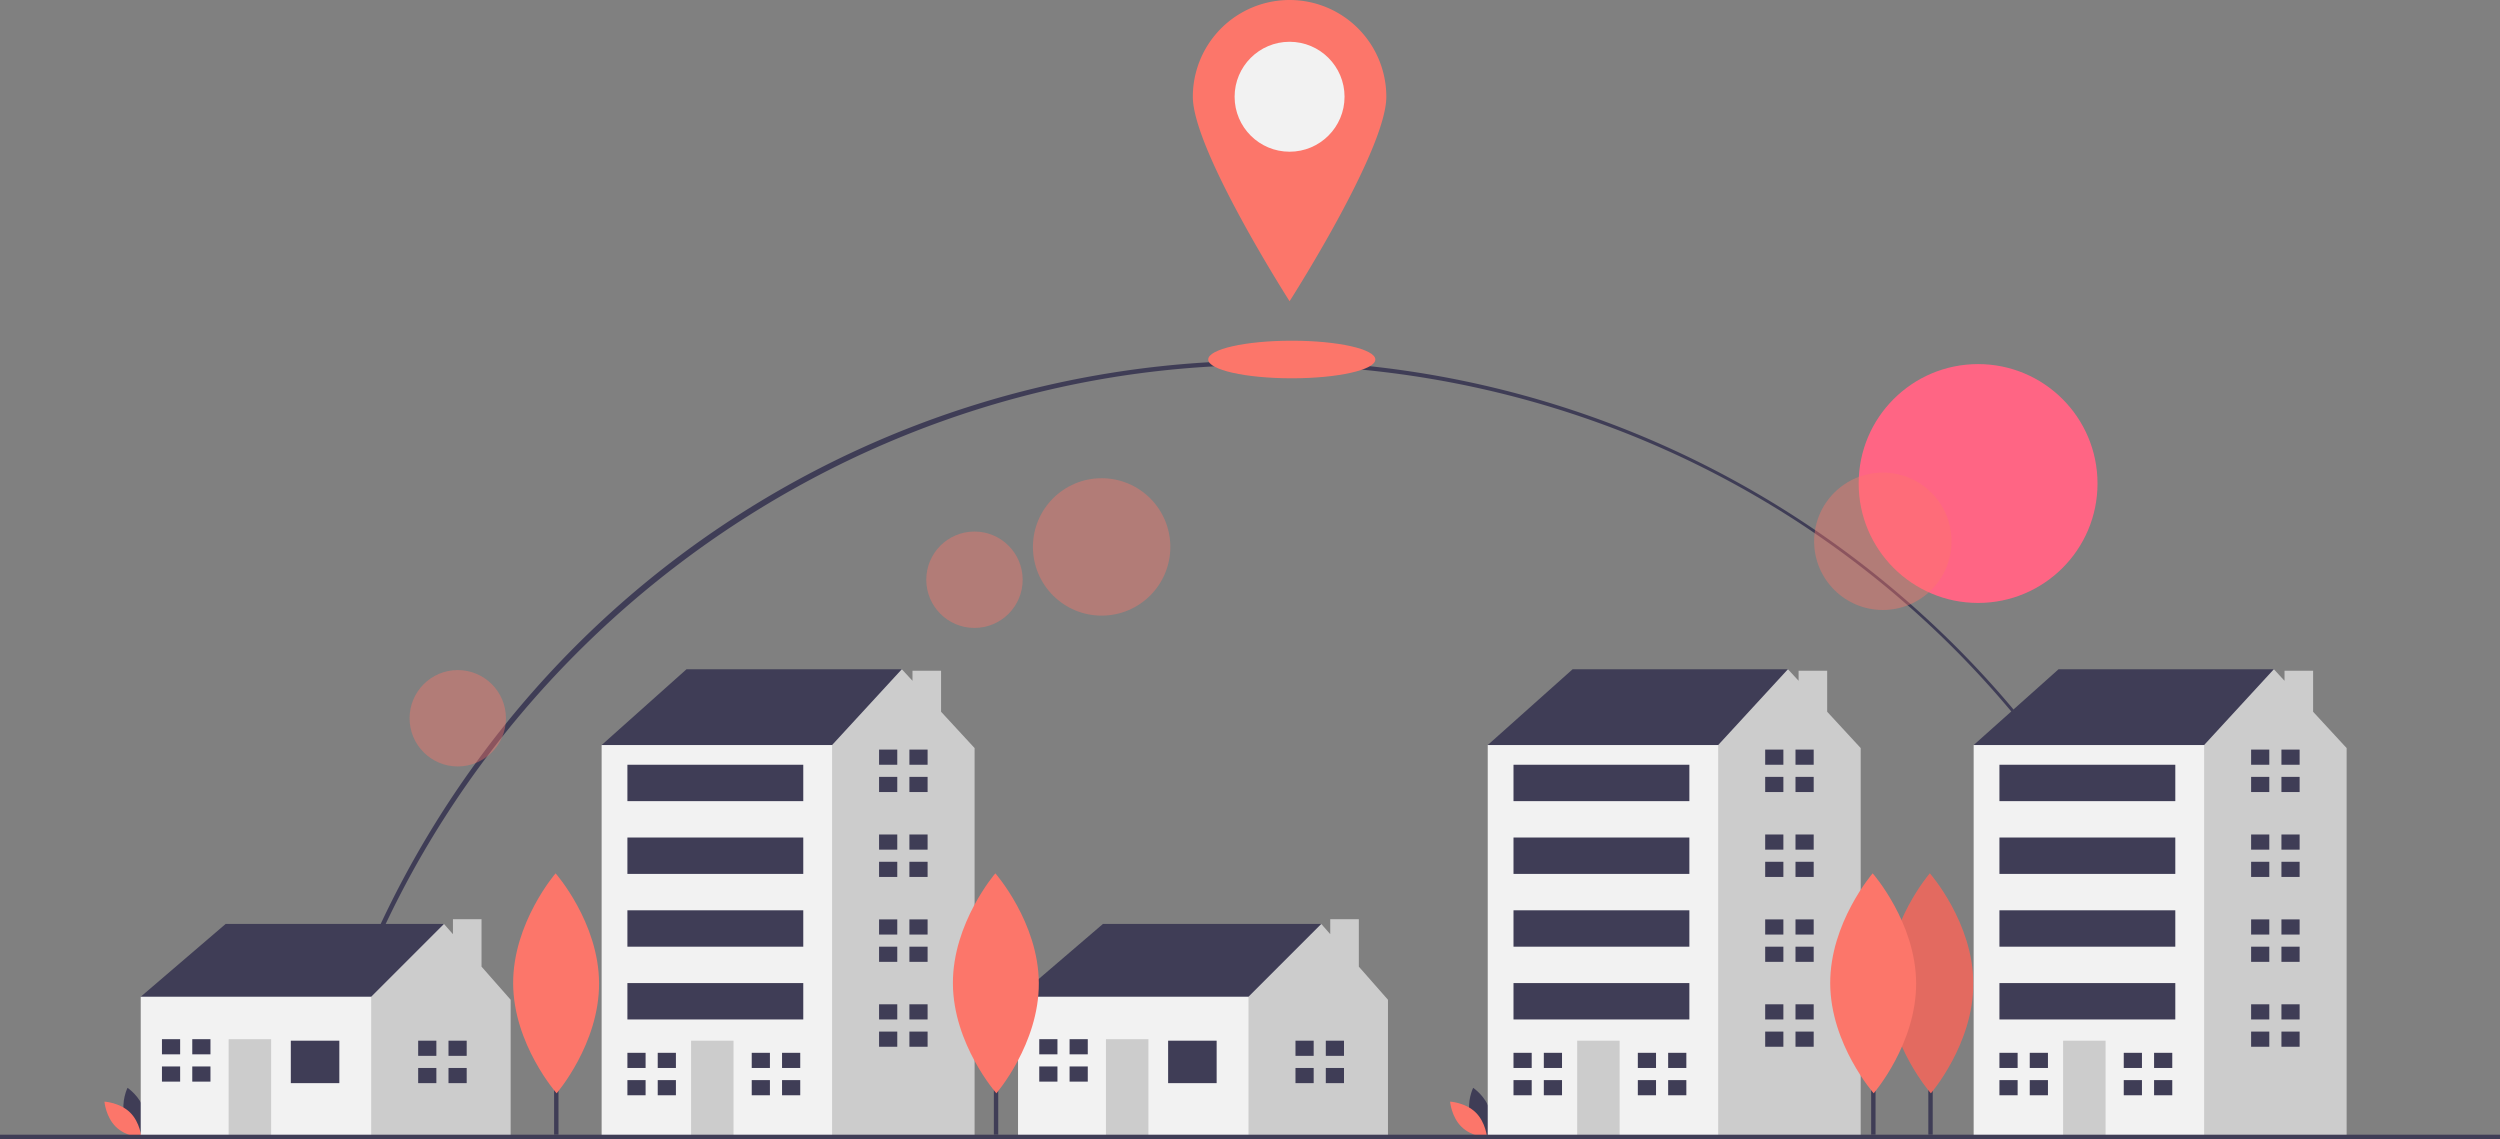 <svg xmlns="http://www.w3.org/2000/svg" id="a8904fed-7223-4ff2-9071-b444910320a0" width="1137" height="518.057" data-name="Layer 1" viewBox="0 0 1137 518.057"><rect x="0" y="0" width="1137" height="518.057" fill="#808080" stroke="none"/><title>best place</title><path fill="#3f3d56" d="M175.764,701.583l-1.951-.439c21.756-96.751,76.43-184.609,153.951-247.392A444.114,444.114,0,0,1,1039.919,699.963l-1.949.443C991.916,498.197,814.695,356.972,607,356.972,402.026,356.972,220.666,501.901,175.764,701.583Z" transform="translate(-31.5 -190.972)"/><circle cx="899.633" cy="219.903" r="54.315" fill="#ff6584"/><rect width="2" height="79" x="877" y="437.057" fill="#3f3d56"/><path fill="#fc766a" d="M928.958,638.096c.127,27.624-19.308,50.108-19.308,50.108s-19.642-22.304-19.769-49.928,19.308-50.108,19.308-50.108S928.83,610.472,928.958,638.096Z" transform="translate(-31.5 -190.972)"/><path d="M928.958,638.096c.127,27.624-19.308,50.108-19.308,50.108s-19.642-22.304-19.769-49.928,19.308-50.108,19.308-50.108S928.83,610.472,928.958,638.096Z" opacity=".1" transform="translate(-31.5 -190.972)"/><circle cx="501.022" cy="248.742" r="31.248" fill="#fc766a" opacity=".4"/><circle cx="443.19" cy="263.666" r="21.92" fill="#fc766a" opacity=".4"/><circle cx="208.19" cy="326.666" r="21.92" fill="#fc766a" opacity=".4"/><circle cx="856.312" cy="246.171" r="31.248" fill="#fc766a" opacity=".4"/><path fill="#3f3d56" d="M88.131,698.244c1.694,6.262,7.496,10.14,7.496,10.14s3.056-6.274,1.362-12.536-7.496-10.14-7.496-10.14S86.437,691.982,88.131,698.244Z" transform="translate(-31.5 -190.972)"/><path fill="#fc766a" d="M90.62,696.898c4.648,4.525,5.216,11.481,5.216,11.481s-6.968-.38-11.617-4.905-5.216-11.481-5.216-11.481S85.972,692.374,90.62,696.898Z" transform="translate(-31.5 -190.972)"/><path fill="#3f3d56" d="M700.131,698.244c1.694,6.262,7.496,10.14,7.496,10.14s3.056-6.274,1.362-12.536-7.496-10.14-7.496-10.14S698.437,691.982,700.131,698.244Z" transform="translate(-31.5 -190.972)"/><path fill="#fc766a" d="M702.62,696.898c4.648,4.525,5.216,11.481,5.216,11.481s-6.968-.38-11.617-4.905-5.216-11.481-5.216-11.481S697.971,692.374,702.62,696.898Z" transform="translate(-31.5 -190.972)"/><polygon fill="#3f3d56" points="68.137 460.203 64 453.308 102.614 420.21 201.908 420.21 201.908 429.863 166.052 468.478 124.679 476.752 68.137 460.203"/><polygon fill="#ccc" points="219 439.633 219 418.056 206 418.056 206 424.86 201.908 420.21 168.81 453.308 163.293 458.824 156.398 486.406 168.81 516.745 232.247 516.745 232.247 454.687 219 439.633"/><rect width="104.81" height="63.438" x="64" y="453.308" fill="#f2f2f2"/><rect width="22.065" height="19.307" x="132.264" y="473.304" fill="#3f3d56"/><rect width="19.307" height="44.13" x="103.993" y="472.615" fill="#ccc"/><polygon fill="#3f3d56" points="81.928 479.51 81.928 472.615 73.654 472.615 73.654 479.51 81.238 479.51 81.928 479.51"/><polygon fill="#3f3d56" points="81.238 485.026 73.654 485.026 73.654 491.922 81.928 491.922 81.928 485.026 81.238 485.026"/><rect width="8.274" height="6.895" x="87.444" y="472.615" fill="#3f3d56"/><rect width="8.274" height="6.895" x="87.444" y="485.026" fill="#3f3d56"/><polygon fill="#3f3d56" points="198.46 480.2 198.46 473.304 190.185 473.304 190.185 480.2 197.77 480.2 198.46 480.2"/><polygon fill="#3f3d56" points="197.77 485.716 190.185 485.716 190.185 492.611 198.46 492.611 198.46 485.716 197.77 485.716"/><rect width="8.274" height="6.895" x="203.976" y="473.304" fill="#3f3d56"/><rect width="8.274" height="6.895" x="203.976" y="485.716" fill="#3f3d56"/><polygon fill="#3f3d56" points="467.137 460.203 463 453.308 501.614 420.21 600.908 420.21 600.908 429.863 565.052 468.478 523.679 476.752 467.137 460.203"/><polygon fill="#ccc" points="618 439.633 618 418.056 605 418.056 605 424.86 600.908 420.21 567.81 453.308 562.293 458.824 555.398 486.406 567.81 516.745 631.247 516.745 631.247 454.687 618 439.633"/><rect width="104.81" height="63.438" x="463" y="453.308" fill="#f2f2f2"/><rect width="22.065" height="19.307" x="531.264" y="473.304" fill="#3f3d56"/><rect width="19.307" height="44.13" x="502.993" y="472.615" fill="#ccc"/><polygon fill="#3f3d56" points="480.928 479.51 480.928 472.615 472.654 472.615 472.654 479.51 480.238 479.51 480.928 479.51"/><polygon fill="#3f3d56" points="480.238 485.026 472.654 485.026 472.654 491.922 480.928 491.922 480.928 485.026 480.238 485.026"/><rect width="8.274" height="6.895" x="486.444" y="472.615" fill="#3f3d56"/><rect width="8.274" height="6.895" x="486.444" y="485.026" fill="#3f3d56"/><polygon fill="#3f3d56" points="597.46 480.2 597.46 473.304 589.185 473.304 589.185 480.2 596.77 480.2 597.46 480.2"/><polygon fill="#3f3d56" points="596.77 485.716 589.185 485.716 589.185 492.611 597.46 492.611 597.46 485.716 596.77 485.716"/><rect width="8.274" height="6.895" x="602.976" y="473.304" fill="#3f3d56"/><rect width="8.274" height="6.895" x="602.976" y="485.716" fill="#3f3d56"/><polygon fill="#3f3d56" points="280.515 344.361 273.62 338.844 312.234 304.367 410.148 304.367 410.148 334.707 346.711 377.459 280.515 344.361"/><polygon fill="#ccc" points="428 323.707 428 305.056 415 305.056 415 309.624 410.148 304.367 378.429 338.844 366.018 347.119 346.773 487.722 375.796 516.745 443.246 516.745 443.246 340.223 428 323.707"/><rect width="104.81" height="177.901" x="273.62" y="338.844" fill="#f2f2f2"/><rect width="19.307" height="43.441" x="314.302" y="473.304" fill="#ccc"/><polygon fill="#3f3d56" points="293.616 485.716 293.616 478.821 285.342 478.821 285.342 485.716 292.927 485.716 293.616 485.716"/><polygon fill="#3f3d56" points="292.927 491.232 285.342 491.232 285.342 498.128 293.616 498.128 293.616 491.232 292.927 491.232"/><rect width="8.274" height="6.895" x="299.132" y="478.821" fill="#3f3d56"/><rect width="8.274" height="6.895" x="299.132" y="491.232" fill="#3f3d56"/><polygon fill="#3f3d56" points="350.158 485.716 350.158 478.821 341.884 478.821 341.884 485.716 349.469 485.716 350.158 485.716"/><polygon fill="#3f3d56" points="349.469 491.232 341.884 491.232 341.884 498.128 350.158 498.128 350.158 491.232 349.469 491.232"/><rect width="8.274" height="6.895" x="355.675" y="478.821" fill="#3f3d56"/><rect width="8.274" height="6.895" x="355.675" y="491.232" fill="#3f3d56"/><polygon fill="#3f3d56" points="408.079 347.808 408.079 340.913 399.805 340.913 399.805 347.808 407.39 347.808 408.079 347.808"/><polygon fill="#3f3d56" points="407.39 353.325 399.805 353.325 399.805 360.22 408.079 360.22 408.079 353.325 407.39 353.325"/><rect width="8.274" height="6.895" x="413.596" y="340.913" fill="#3f3d56"/><rect width="8.274" height="6.895" x="413.596" y="353.325" fill="#3f3d56"/><polygon fill="#3f3d56" points="408.079 386.423 408.079 379.527 399.805 379.527 399.805 386.423 407.39 386.423 408.079 386.423"/><polygon fill="#3f3d56" points="407.39 391.939 399.805 391.939 399.805 398.834 408.079 398.834 408.079 391.939 407.39 391.939"/><rect width="8.274" height="6.895" x="413.596" y="379.527" fill="#3f3d56"/><rect width="8.274" height="6.895" x="413.596" y="391.939" fill="#3f3d56"/><polygon fill="#3f3d56" points="408.079 425.037 408.079 418.141 399.805 418.141 399.805 425.037 407.39 425.037 408.079 425.037"/><polygon fill="#3f3d56" points="407.39 430.553 399.805 430.553 399.805 437.448 408.079 437.448 408.079 430.553 407.39 430.553"/><rect width="8.274" height="6.895" x="413.596" y="418.141" fill="#3f3d56"/><rect width="8.274" height="6.895" x="413.596" y="430.553" fill="#3f3d56"/><polygon fill="#3f3d56" points="408.079 463.651 408.079 456.755 399.805 456.755 399.805 463.651 407.39 463.651 408.079 463.651"/><polygon fill="#3f3d56" points="407.39 469.167 399.805 469.167 399.805 476.062 408.079 476.062 408.079 469.167 407.39 469.167"/><rect width="8.274" height="6.895" x="413.596" y="456.755" fill="#3f3d56"/><rect width="8.274" height="6.895" x="413.596" y="469.167" fill="#3f3d56"/><rect width="79.986" height="16.549" x="285.342" y="347.808" fill="#3f3d56"/><rect width="79.986" height="16.549" x="285.342" y="380.906" fill="#3f3d56"/><rect width="79.986" height="16.549" x="285.342" y="414.004" fill="#3f3d56"/><rect width="79.986" height="16.549" x="285.342" y="447.102" fill="#3f3d56"/><polygon fill="#3f3d56" points="683.515 344.361 676.62 338.844 715.234 304.367 813.148 304.367 813.148 334.707 749.711 377.459 683.515 344.361"/><polygon fill="#ccc" points="831 323.707 831 305.056 818 305.056 818 309.624 813.148 304.367 781.429 338.844 769.018 347.119 749.773 487.722 778.796 516.745 846.246 516.745 846.246 340.223 831 323.707"/><rect width="104.81" height="177.901" x="676.62" y="338.844" fill="#f2f2f2"/><rect width="19.307" height="43.441" x="717.302" y="473.304" fill="#ccc"/><polygon fill="#3f3d56" points="696.616 485.716 696.616 478.821 688.342 478.821 688.342 485.716 695.927 485.716 696.616 485.716"/><polygon fill="#3f3d56" points="695.927 491.232 688.342 491.232 688.342 498.128 696.616 498.128 696.616 491.232 695.927 491.232"/><rect width="8.274" height="6.895" x="702.132" y="478.821" fill="#3f3d56"/><rect width="8.274" height="6.895" x="702.132" y="491.232" fill="#3f3d56"/><polygon fill="#3f3d56" points="753.158 485.716 753.158 478.821 744.884 478.821 744.884 485.716 752.469 485.716 753.158 485.716"/><polygon fill="#3f3d56" points="752.469 491.232 744.884 491.232 744.884 498.128 753.158 498.128 753.158 491.232 752.469 491.232"/><rect width="8.274" height="6.895" x="758.675" y="478.821" fill="#3f3d56"/><rect width="8.274" height="6.895" x="758.675" y="491.232" fill="#3f3d56"/><polygon fill="#3f3d56" points="811.079 347.808 811.079 340.913 802.805 340.913 802.805 347.808 810.39 347.808 811.079 347.808"/><polygon fill="#3f3d56" points="810.39 353.325 802.805 353.325 802.805 360.22 811.079 360.22 811.079 353.325 810.39 353.325"/><rect width="8.274" height="6.895" x="816.596" y="340.913" fill="#3f3d56"/><rect width="8.274" height="6.895" x="816.596" y="353.325" fill="#3f3d56"/><polygon fill="#3f3d56" points="811.079 386.423 811.079 379.527 802.805 379.527 802.805 386.423 810.39 386.423 811.079 386.423"/><polygon fill="#3f3d56" points="810.39 391.939 802.805 391.939 802.805 398.834 811.079 398.834 811.079 391.939 810.39 391.939"/><rect width="8.274" height="6.895" x="816.596" y="379.527" fill="#3f3d56"/><rect width="8.274" height="6.895" x="816.596" y="391.939" fill="#3f3d56"/><polygon fill="#3f3d56" points="811.079 425.037 811.079 418.141 802.805 418.141 802.805 425.037 810.39 425.037 811.079 425.037"/><polygon fill="#3f3d56" points="810.39 430.553 802.805 430.553 802.805 437.448 811.079 437.448 811.079 430.553 810.39 430.553"/><rect width="8.274" height="6.895" x="816.596" y="418.141" fill="#3f3d56"/><rect width="8.274" height="6.895" x="816.596" y="430.553" fill="#3f3d56"/><polygon fill="#3f3d56" points="811.079 463.651 811.079 456.755 802.805 456.755 802.805 463.651 810.39 463.651 811.079 463.651"/><polygon fill="#3f3d56" points="810.39 469.167 802.805 469.167 802.805 476.062 811.079 476.062 811.079 469.167 810.39 469.167"/><rect width="8.274" height="6.895" x="816.596" y="456.755" fill="#3f3d56"/><rect width="8.274" height="6.895" x="816.596" y="469.167" fill="#3f3d56"/><rect width="79.986" height="16.549" x="688.342" y="347.808" fill="#3f3d56"/><rect width="79.986" height="16.549" x="688.342" y="380.906" fill="#3f3d56"/><rect width="79.986" height="16.549" x="688.342" y="414.004" fill="#3f3d56"/><rect width="79.986" height="16.549" x="688.342" y="447.102" fill="#3f3d56"/><polygon fill="#3f3d56" points="904.515 344.361 897.62 338.844 936.234 304.367 1034.148 304.367 1034.148 334.707 970.711 377.459 904.515 344.361"/><polygon fill="#ccc" points="1052 323.707 1052 305.056 1039 305.056 1039 309.624 1034.148 304.367 1002.429 338.844 990.018 347.119 970.773 487.722 999.796 516.745 1067.246 516.745 1067.246 340.223 1052 323.707"/><rect width="104.81" height="177.901" x="897.62" y="338.844" fill="#f2f2f2"/><rect width="19.307" height="43.441" x="938.302" y="473.304" fill="#ccc"/><polygon fill="#3f3d56" points="917.616 485.716 917.616 478.821 909.342 478.821 909.342 485.716 916.927 485.716 917.616 485.716"/><polygon fill="#3f3d56" points="916.927 491.232 909.342 491.232 909.342 498.128 917.616 498.128 917.616 491.232 916.927 491.232"/><rect width="8.274" height="6.895" x="923.132" y="478.821" fill="#3f3d56"/><rect width="8.274" height="6.895" x="923.132" y="491.232" fill="#3f3d56"/><polygon fill="#3f3d56" points="974.158 485.716 974.158 478.821 965.884 478.821 965.884 485.716 973.469 485.716 974.158 485.716"/><polygon fill="#3f3d56" points="973.469 491.232 965.884 491.232 965.884 498.128 974.158 498.128 974.158 491.232 973.469 491.232"/><rect width="8.274" height="6.895" x="979.675" y="478.821" fill="#3f3d56"/><rect width="8.274" height="6.895" x="979.675" y="491.232" fill="#3f3d56"/><polygon fill="#3f3d56" points="1032.079 347.808 1032.079 340.913 1023.805 340.913 1023.805 347.808 1031.39 347.808 1032.079 347.808"/><polygon fill="#3f3d56" points="1031.39 353.325 1023.805 353.325 1023.805 360.22 1032.079 360.22 1032.079 353.325 1031.39 353.325"/><rect width="8.274" height="6.895" x="1037.596" y="340.913" fill="#3f3d56"/><rect width="8.274" height="6.895" x="1037.596" y="353.325" fill="#3f3d56"/><polygon fill="#3f3d56" points="1032.079 386.423 1032.079 379.527 1023.805 379.527 1023.805 386.423 1031.39 386.423 1032.079 386.423"/><polygon fill="#3f3d56" points="1031.39 391.939 1023.805 391.939 1023.805 398.834 1032.079 398.834 1032.079 391.939 1031.39 391.939"/><rect width="8.274" height="6.895" x="1037.596" y="379.527" fill="#3f3d56"/><rect width="8.274" height="6.895" x="1037.596" y="391.939" fill="#3f3d56"/><polygon fill="#3f3d56" points="1032.079 425.037 1032.079 418.141 1023.805 418.141 1023.805 425.037 1031.39 425.037 1032.079 425.037"/><polygon fill="#3f3d56" points="1031.39 430.553 1023.805 430.553 1023.805 437.448 1032.079 437.448 1032.079 430.553 1031.39 430.553"/><rect width="8.274" height="6.895" x="1037.596" y="418.141" fill="#3f3d56"/><rect width="8.274" height="6.895" x="1037.596" y="430.553" fill="#3f3d56"/><polygon fill="#3f3d56" points="1032.079 463.651 1032.079 456.755 1023.805 456.755 1023.805 463.651 1031.39 463.651 1032.079 463.651"/><polygon fill="#3f3d56" points="1031.39 469.167 1023.805 469.167 1023.805 476.062 1032.079 476.062 1032.079 469.167 1031.39 469.167"/><rect width="8.274" height="6.895" x="1037.596" y="456.755" fill="#3f3d56"/><rect width="8.274" height="6.895" x="1037.596" y="469.167" fill="#3f3d56"/><rect width="79.986" height="16.549" x="909.342" y="347.808" fill="#3f3d56"/><rect width="79.986" height="16.549" x="909.342" y="380.906" fill="#3f3d56"/><rect width="79.986" height="16.549" x="909.342" y="414.004" fill="#3f3d56"/><rect width="79.986" height="16.549" x="909.342" y="447.102" fill="#3f3d56"/><rect width="1137" height="2" y="516.057" fill="#3f3d56"/><rect width="2" height="79" x="252" y="437.057" fill="#3f3d56"/><path fill="#fc766a" d="M303.958,638.096c.127,27.624-19.308,50.108-19.308,50.108s-19.642-22.304-19.769-49.928,19.308-50.108,19.308-50.108S303.83,610.472,303.958,638.096Z" transform="translate(-31.5 -190.972)"/><rect width="2" height="79" x="452" y="437.057" fill="#3f3d56"/><path fill="#fc766a" d="M503.958,638.096c.127,27.624-19.308,50.108-19.308,50.108s-19.642-22.304-19.769-49.928,19.308-50.108,19.308-50.108S503.83,610.472,503.958,638.096Z" transform="translate(-31.5 -190.972)"/><rect width="2" height="79" x="851" y="437.057" fill="#3f3d56"/><path fill="#fc766a" d="M902.958,638.096c.127,27.624-19.308,50.108-19.308,50.108s-19.642-22.304-19.769-49.928,19.308-50.108,19.308-50.108S902.83,610.472,902.958,638.096Z" transform="translate(-31.5 -190.972)"/><ellipse cx="587.5" cy="163.5" fill="#fc766a" rx="38" ry="8.55"/><path fill="#fc766a" d="M662,234.972c0,24.301-44,93-44,93s-44-68.699-44-93a44,44,0,0,1,88,0Z" transform="translate(-31.5 -190.972)"/><circle cx="586.5" cy="44" r="25" fill="#f2f2f2"/></svg>